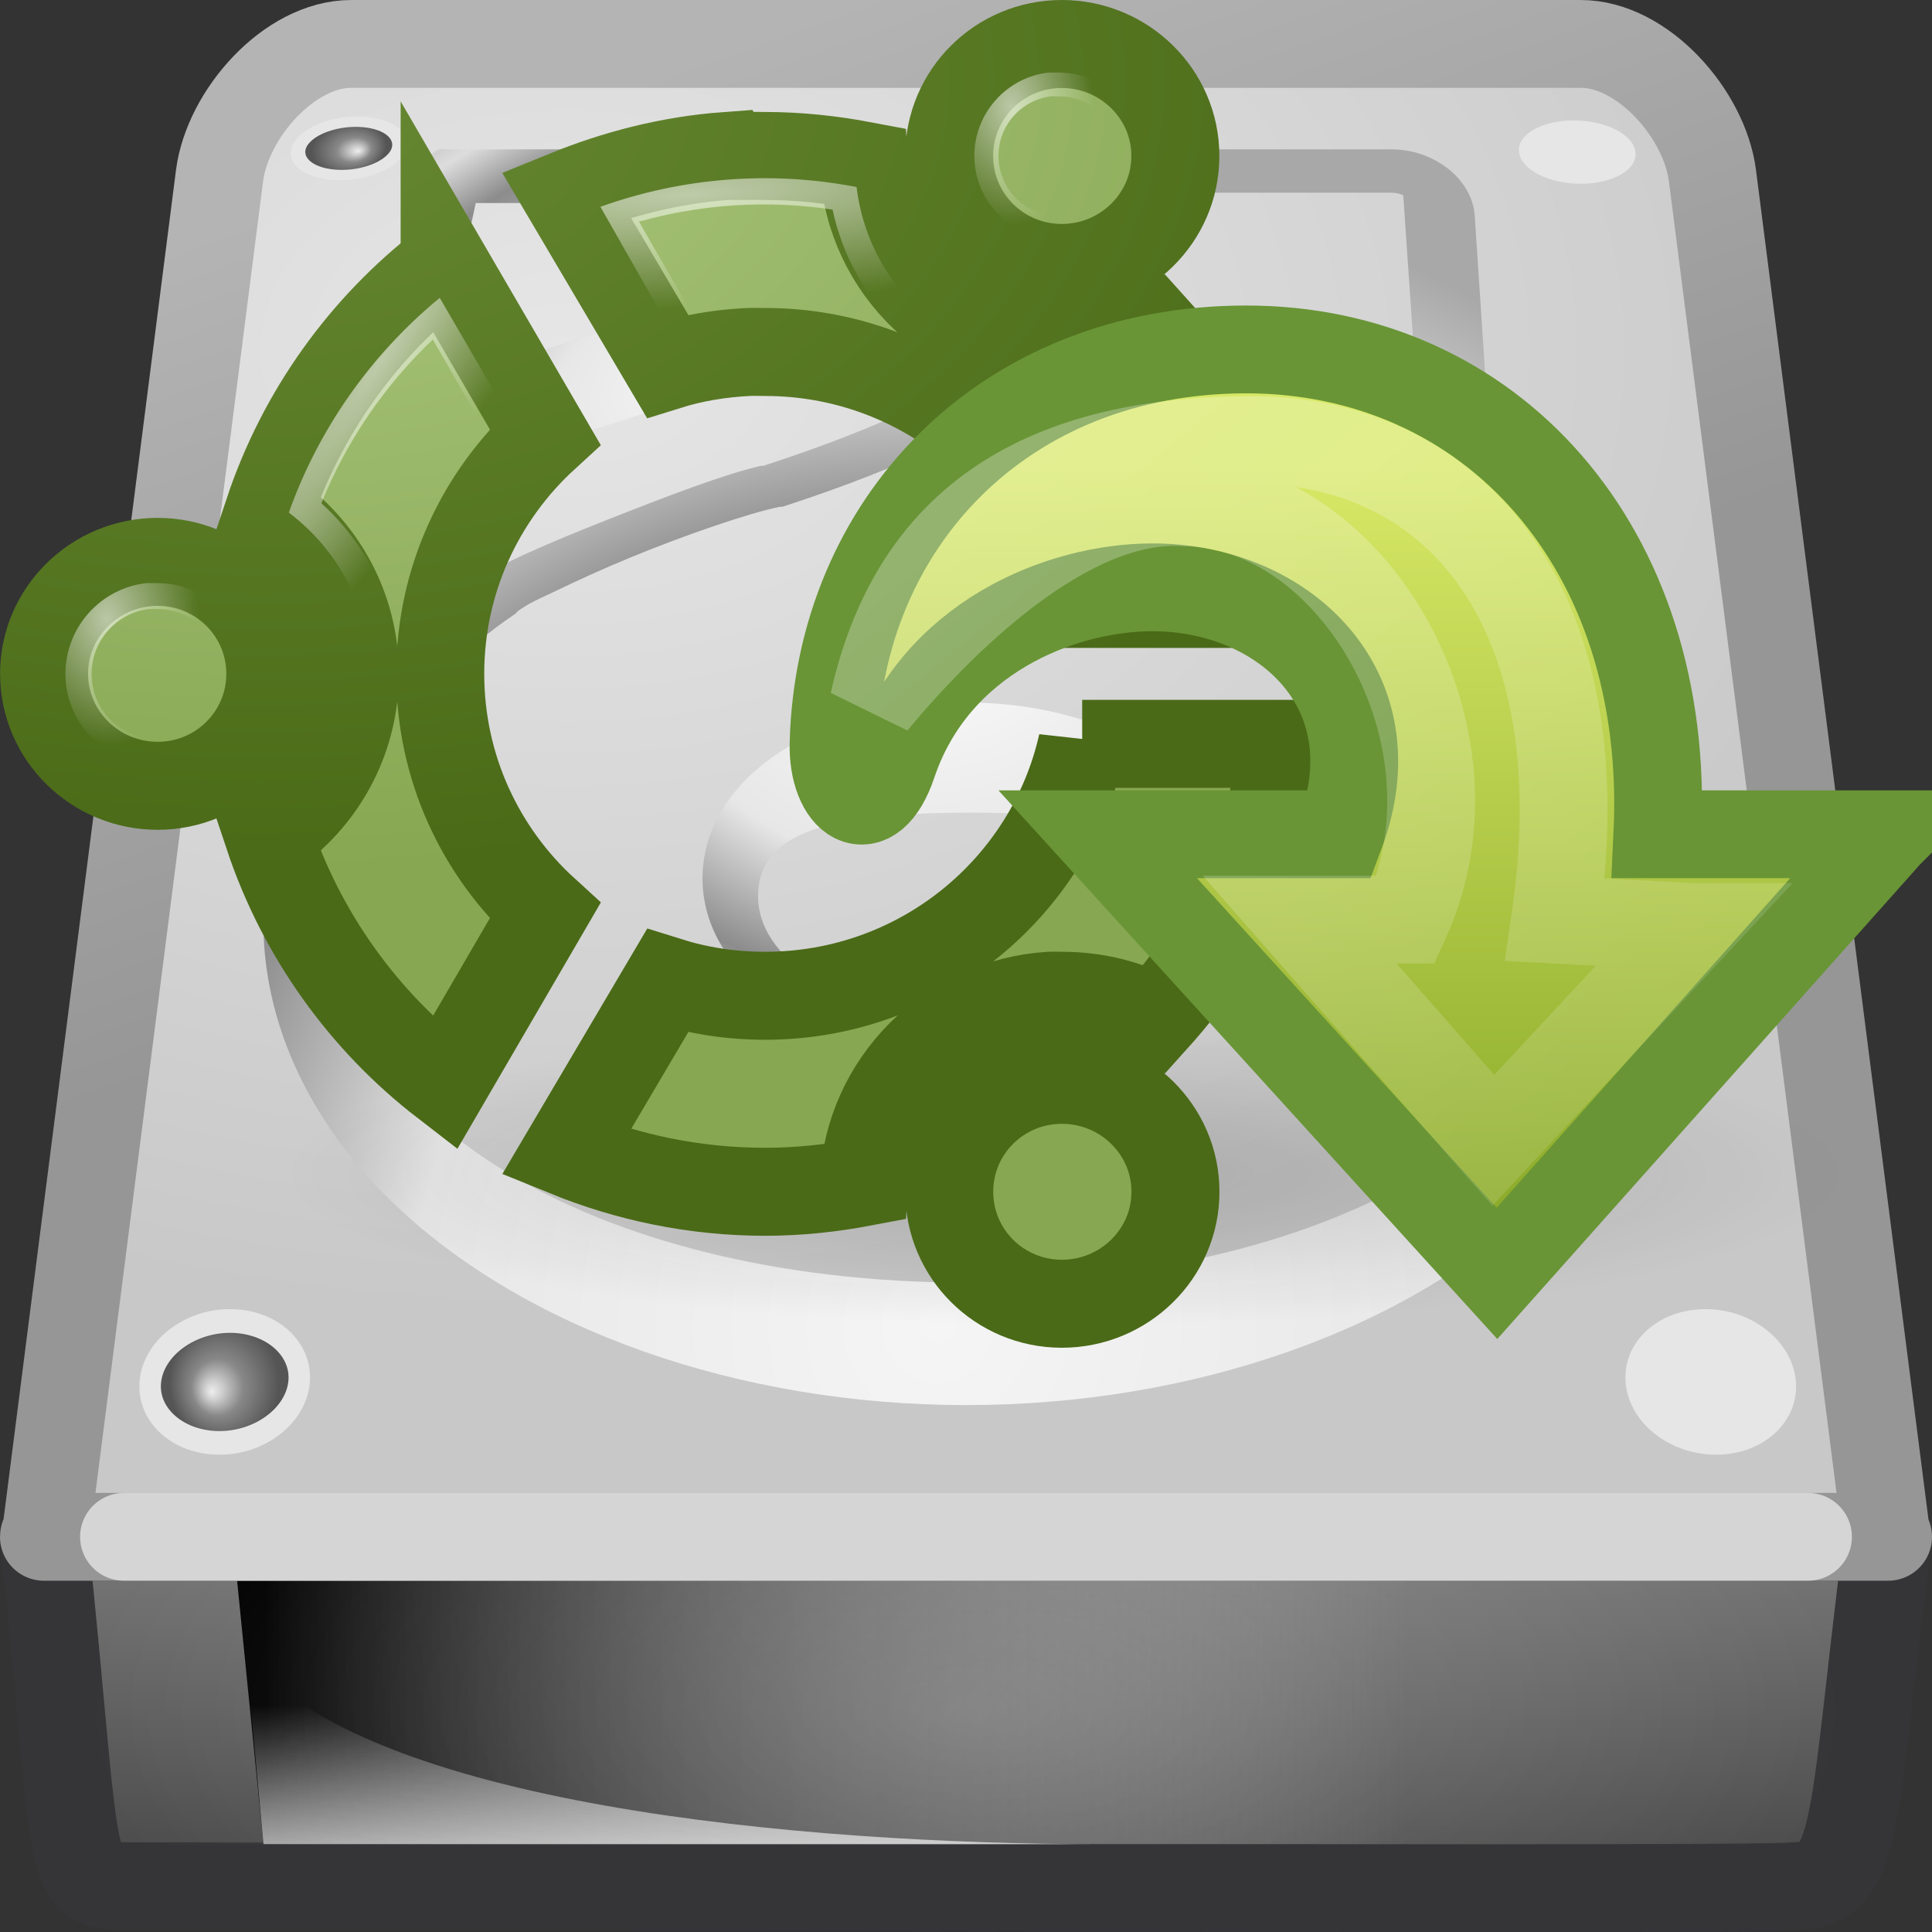 <?xml version="1.0" encoding="UTF-8" standalone="no"?>
<!-- Created with Inkscape (http://www.inkscape.org/) -->
<svg id="svg2" xmlns="http://www.w3.org/2000/svg" height="22" width="22" version="1.0" xmlns:xlink="http://www.w3.org/1999/xlink">
 <rect width="100%" height="100%" fill="#333333" stroke="none"/>
 <defs id="defs4">
  <radialGradient id="radialGradient3418" gradientUnits="userSpaceOnUse" cy="19.031" cx="11.25" gradientTransform="matrix(1.105 0 0 .215 -.299 9.276)" r="8.062">
   <stop id="stop2487" style="stop-color:#0d0d0d" offset="0"/>
   <stop id="stop2489" style="stop-color:#0d0d0d;stop-opacity:0" offset="1"/>
  </radialGradient>
  <radialGradient id="radialGradient3415" gradientUnits="userSpaceOnUse" cy="-26.1" cx="96.124" gradientTransform="matrix(-0 .236 -.371 -0 -6.716 -21.775)" r="38.213">
   <stop id="stop6164" style="stop-color:#688933" offset="0"/>
   <stop id="stop6166" style="stop-color:#4A6A17" offset="1"/>
  </radialGradient>
  <radialGradient id="radialGradient3413" gradientUnits="userSpaceOnUse" cy="-34.004" cx="103.94" gradientTransform="matrix(-0 .236 -.375 0 -9.767 -23.612)" r="38.213">
   <stop id="stop6158" style="stop-color:#ADC980" offset="0"/>
   <stop id="stop6160" style="stop-color:#87A752" offset="1"/>
  </radialGradient>
  <radialGradient id="radialGradient3410" xlink:href="#linearGradient6280" gradientUnits="userSpaceOnUse" cy="-22.827" cx="100.62" gradientTransform="matrix(.009 .006 -.036 .054 2.594 4.763)" r="116.22"/>
  <radialGradient id="radialGradient3407" xlink:href="#linearGradient6280" gradientUnits="userSpaceOnUse" cy="30.946" cx="26.686" gradientTransform="matrix(.04 -.001 .002 .055 .088 5.374)" r="26.269"/>
  <radialGradient id="radialGradient3404" xlink:href="#linearGradient6280" gradientUnits="userSpaceOnUse" cy="30.946" cx="26.686" gradientTransform="matrix(0.036 -.001 .002 .051 10.491 -.337)" r="26.269"/>
  <linearGradient id="linearGradient6280">
   <stop id="stop6282" style="stop-color:#fff" offset="0"/>
   <stop id="stop6284" style="stop-color:#fff;stop-opacity:0" offset="1"/>
  </linearGradient>
  <radialGradient id="radialGradient3401" xlink:href="#linearGradient6280" gradientUnits="userSpaceOnUse" cy="-22.827" cx="100.62" gradientTransform="matrix(.001 .011 .063 -.004 9.189 1.017)" r="116.22"/>
  <linearGradient id="linearGradient3398" y2="40.322" gradientUnits="userSpaceOnUse" x2="25" gradientTransform="matrix(.303 0 0 .302 7.8 1.698)" y1="11.923" x1="25">
   <stop id="stop2266" style="stop-color:#d7e866" offset="0"/>
   <stop id="stop2268" style="stop-color:#8cab2a" offset="1"/>
  </linearGradient>
  <linearGradient id="linearGradient3395" y2="58.048" gradientUnits="userSpaceOnUse" x2="105.32" gradientTransform="matrix(.305 0 0 .302 -8.898 .779)" y1="2.048" x1="58.749">
   <stop id="stop5115" style="stop-color:#fff" offset="0"/>
   <stop id="stop5117" style="stop-color:#fff;stop-opacity:0" offset="1"/>
  </linearGradient>
  <radialGradient id="radialGradient4241" fx="113.67" fy="98" gradientUnits="userSpaceOnUse" cy="97.588" cx="113.07" r="2.563">
   <stop id="stop4243" style="stop-color:#eee" offset="0"/>
   <stop id="stop4245" style="stop-color:#cecece" offset=".16"/>
   <stop id="stop4247" style="stop-color:#888" offset=".468"/>
   <stop id="stop4249" style="stop-color:#555" offset="1"/>
  </radialGradient>
  <linearGradient id="linearGradient3206" y2="7.015" gradientUnits="userSpaceOnUse" x2="10.478" gradientTransform="matrix(.903 0 0 1.388 .161 -9.736)" y1="13.499" x1="12">
   <stop id="stop3486-2" style="stop-color:#969696" offset="0"/>
   <stop id="stop3488-0" style="stop-color:#b4b4b4" offset="1"/>
  </linearGradient>
  <linearGradient id="linearGradient3209" y2="104.28" gradientUnits="userSpaceOnUse" x2="53.991" gradientTransform="matrix(.174 0 0 .249 .126 -4.488)" y1="87.896" x1="53.991">
   <stop id="stop2223-6" style="stop-color:#7a7a7a" offset="0"/>
   <stop id="stop2219-1" style="stop-color:#474747" offset="1"/>
  </linearGradient>
  <radialGradient id="radialGradient3222" gradientUnits="userSpaceOnUse" cy="143.83" cx="127.32" gradientTransform="matrix(.082 -.021 .007 .053 -3.413 -.659)" r="78.728">
   <stop id="stop4073" style="stop-color:#f5f5f5" offset="0"/>
   <stop id="stop4075" style="stop-color:#e7e7e7" offset=".271"/>
   <stop id="stop4077" style="stop-color:#8c8c8c" offset=".693"/>
   <stop id="stop4079" style="stop-color:#ddd" offset=".835"/>
   <stop id="stop4081" style="stop-color:#a8a8a8" offset="1"/>
  </radialGradient>
  <radialGradient id="radialGradient3225" gradientUnits="userSpaceOnUse" cy="191.85" cx="142.62" gradientTransform="matrix(.092 0 0 -.087 -2.556 23.366)" r="78.728">
   <stop id="stop7611-3" style="stop-color:#fff" offset="0"/>
   <stop id="stop7677-2" style="stop-color:#e7e7e7" offset=".47"/>
   <stop id="stop7613-4" style="stop-color:#8c8c8c" offset=".672"/>
   <stop id="stop7617-3" style="stop-color:#ddd" offset=".835"/>
   <stop id="stop7615-6" style="stop-color:#a8a8a8" offset="1"/>
  </radialGradient>
  <radialGradient id="radialGradient3228" gradientUnits="userSpaceOnUse" cy="206.43" cx="141.75" gradientTransform="matrix(.162 -.003 .001 .168 -12.49 -19.179)" r="78.728">
   <stop id="stop4037" style="stop-color:#f5f5f5" offset="0"/>
   <stop id="stop4039" style="stop-color:#e7e7e7" offset=".47"/>
   <stop id="stop4041" style="stop-color:#8c8c8c" offset=".693"/>
   <stop id="stop4043" style="stop-color:#ddd" offset=".835"/>
   <stop id="stop4045" style="stop-color:#a8a8a8" offset="1"/>
  </radialGradient>
  <radialGradient id="radialGradient3237" gradientUnits="userSpaceOnUse" cy="42" cx="24" gradientTransform="matrix(.476 0 1.3244e-8 .214 -.429 10.5)" r="21">
   <stop id="stop6312-6" style="stop-color:#fff" offset="0"/>
   <stop id="stop6314-6" style="stop-color:#fff;stop-opacity:0" offset="1"/>
  </radialGradient>
  <radialGradient id="radialGradient3263" fx="113.67" fy="98" xlink:href="#radialGradient4241" gradientUnits="userSpaceOnUse" cy="97.588" cx="113.07" gradientTransform="matrix(2.496 0 0 2.496 -223.98 -53.226)" r="2.563"/>
  <linearGradient id="linearGradient4064" y2="33.759" gradientUnits="userSpaceOnUse" x2="12.222" gradientTransform="matrix(.738 0 0 .539 -2.796 1.187)" y1="37.206" x1="12.277">
   <stop id="stop4238-4" style="stop-color:#eee" offset="0"/>
   <stop id="stop4240-3" style="stop-color:#eee;stop-opacity:0" offset="1"/>
  </linearGradient>
  <linearGradient id="linearGradient4067" y2="35.281" gradientUnits="userSpaceOnUse" x2="24.688" gradientTransform="matrix(.738 0 0 .539 -2.209 .472)" y1="35.281" x1="7.062">
   <stop id="stop6311" offset="0"/>
   <stop id="stop6313" style="stop-color:#bbb;stop-opacity:0" offset="1"/>
  </linearGradient>
  <radialGradient id="radialGradient4069" gradientUnits="userSpaceOnUse" cy="2.889" cx="6.448" gradientTransform="matrix(1.459 .005 -.004 1 -2.949 1.077)" r="11">
   <stop id="stop7064-4" style="stop-color:#e6e6e6" offset="0"/>
   <stop id="stop7060-2" style="stop-color:#c8c8c8" offset="1"/>
  </radialGradient>
 </defs>
 <path id="rect2992" style="stroke-linejoin:round;stroke:#353537;fill:url(#linearGradient3209)" d="m21.496 17.5c-0.426 3.38-0.317 3.979-1.088 3.979-0.302 0.048-12.178 0-18.858 0-0.838 0-0.626 0.065-1.05-3.979h20.996z"/>
 <path id="rect9146" style="fill-rule:evenodd;fill:url(#linearGradient4067)" d="m2.7 18h13.3v3h-13l-0.3-3z"/>
 <path id="path9148" style="opacity:.811;fill:url(#linearGradient4064);fill-rule:evenodd" d="m3 21l-0.2-2.163c1.354 1.714 6.319 2.163 9.743 2.163h-9.543z"/>
 <path id="rect2990" style="stroke-linejoin:round;stroke:url(#linearGradient3206);stroke-linecap:round;fill:url(#radialGradient4069)" d="m2.5 2l-1.979 15.484c-0.014 0-0.021 0.004-0.021 0.016h21c0-0.012-0.007-0.016-0.021-0.016l-1.979-15.484c-0.09-0.701-0.793-1.5-1.5-1.5h-14c-0.707 0-1.41 0.799-1.5 1.5z"/>
 <path id="path2215" style="opacity:.6;stroke-linejoin:round;stroke:#fff;stroke-linecap:round;fill:none" d="m1.412 17.5h19.176"/>
 <rect id="rect6300-3" style="opacity:.2;fill:url(#radialGradient3237)" height="3" width="20" y="18" x="1"/>
 <g id="g9164" transform="matrix(.066 -.011 .008 .046 -1.392 -6.425)">
  <path id="path9166" style="fill:#e6e6e6" d="m48.3 190.28c0.314 4.25 5.024 7.71 10.514 7.71 5.488 0 9.643-3.46 9.276-7.71-0.364-4.23-5.071-7.64-10.506-7.64-5.438 0-9.594 3.41-9.284 7.64z"/>
  <path id="path9168" style="fill:url(#radialGradient3263)" d="m51.851 187.29c-0.501 0.54-1.075 1.4-1.075 2.55 0 0.09 0.005 0.17 0.01 0.26 0.217 2.92 3.893 5.4 8.026 5.4 2.353 0 4.504-0.82 5.752-2.18 0.537-0.58 1.148-1.54 1.038-2.83-0.252-2.9-3.923-5.35-8.021-5.35-2.336 0-4.479 0.8-5.73 2.15z"/>
 </g>
 <g id="g9170" transform="matrix(.067 0 0 .047 14.061 -7.213)">
  <path id="path9172" style="fill:#e6e6e6" d="m48.3 190.28c0.314 4.25 5.024 7.71 10.514 7.71 5.488 0 9.643-3.46 9.276-7.71-0.364-4.23-5.071-7.64-10.506-7.64-5.438 0-9.594 3.41-9.284 7.64z"/>
  <path id="path9174" style="fill:url(#radialGradient3263)" d="m51.851 187.29c-0.501 0.54-1.075 1.4-1.075 2.55 0 0.09 0.005 0.17 0.01 0.26 0.217 2.92 3.893 5.4 8.026 5.4 2.353 0 4.504-0.82 5.752-2.18 0.537-0.58 1.148-1.54 1.038-2.83-0.252-2.9-3.923-5.35-8.021-5.35-2.336 0-4.479 0.8-5.73 2.15z"/>
 </g>
 <path id="path8469" style="fill:url(#radialGradient3228)" d="m13.206 1.7c-0.241 0-0.456 0.075-0.625 0.203-0.169 0.128-0.292 0.326-0.299 0.552-0.022 0.697-0.355 1.199-0.978 1.657-0.619 0.454-1.526 0.837-2.61 1.192-0.009 0.003-0.018-0.003-0.027 0-0.41 0.092-1.083 0.35-1.74 0.61-0.666 0.264-1.274 0.519-1.549 0.727-1.39 0.935-2.247 2.178-2.365 3.546-0.107 1.245 0.417 2.492 1.44 3.488 1.498 1.456 3.945 2.325 6.551 2.325 2.605 0 5.052-0.869 6.55-2.325 0.935-0.91 1.441-2.005 1.441-3.139 0-0.093 0.009-0.226 0-0.349-0.104-1.201-0.797-2.31-1.903-3.197-0.031-0.469-0.299-4.534-0.299-4.534-0.015-0.227-0.153-0.425-0.326-0.552s-0.385-0.203-0.625-0.203h-2.637zm0 0.494h2.637c0.058 0 0.109 0.017 0.136 0.029l0.326 4.767c-0.003 0.019-0.003 0.039 0 0.058 0.008 0.011 0.017 0.021 0.027 0.029 0.013 0.024 0.032 0.044 0.054 0.058 1.072 0.784 1.704 1.978 1.794 3.023 0.112 1.297-0.608 2.37-1.902 3.168-1.295 0.798-3.154 1.279-5.273 1.279-2.12 0-3.979-0.481-5.273-1.279s-2.015-1.87-1.903-3.168c0.096-1.117 0.831-2.359 2.038-3.168 0.01-0.009 0.019-0.018 0.027-0.029 0.004-0.004 0.06-0.044 0.136-0.087 0.076-0.043 0.181-0.088 0.299-0.145 0.236-0.114 0.523-0.246 0.843-0.378 0.64-0.264 1.364-0.511 1.712-0.581 0.009 0.001 0.018 0.001 0.027 0 1.052-0.343 2.051-0.75 2.827-1.308 0.76-0.546 1.307-1.273 1.359-2.238 0.017-0.009 0.053-0.029 0.108-0.029z"/>
 <path id="path9156" style="fill:url(#radialGradient3225)" d="m11 12c-1.683 0-2.972-0.845-3-1.965-0-0.013-0-0.024-0-0.036 0-0.406 0.169-0.791 0.49-1.118 0.543-0.552 1.482-0.881 2.51-0.881 1.028 0 1.966 0.329 2.51 0.881 0.33 0.336 0.5 0.735 0.49 1.154-0.028 1.12-1.318 1.965-3 1.965zm0.05-2.746c-1.581 0-2.436 0.21-2.417 0.974 0.018 0.753 1.078 1.354 2.367 1.354 1.289 0 2.349-0.601 2.367-1.354 0.019-0.764-0.736-0.974-2.317-0.974z"/>
 <path id="path8473" style="fill:url(#radialGradient3222)" d="m5.005 1.702c-0.055 0.016-0.102 0.056-0.129 0.111-0.011 0.017-0.019 0.036-0.026 0.055l-0.051 0.194-0.694 2.882-0.103 0.471c-0.005 0.028-0.005 0.056 0 0.083 0.003 0.029 0.012 0.058 0.026 0.083 0.027 0.055 0.073 0.095 0.129 0.111 0.034 0.009 0.069 0.009 0.103 0l0.334-0.111 5.651-1.802h0.026c0.008 0.001 0.017 0.001 0.025 0 0.009 0.001 0.018 0.001 0.026 0 0.018-0.007 0.036-0.016 0.051-0.028 0.379-0.225 0.572-0.659 0.617-1.053 0.023-0.202 0.007-0.405-0.051-0.582-0.034-0.101-0.104-0.196-0.18-0.277-0.076-0.081-0.174-0.143-0.308-0.139h-0.026-5.24-0.128c-0.017-0.002-0.034-0.002-0.051 0zm0.411 0.61h4.855c-0.013 0.069-0.029 0.116-0.052 0.194-0.041 0.144-0.119 0.26-0.102 0.249l-5.137 1.608 0.437-2.051z"/>
 <g id="g9158" transform="matrix(-.098 0 0 .108 8.262 -4.818)">
  <path id="path9160" style="fill:#e6e6e6" d="m48.3 190.28c0.314 4.25 5.024 7.71 10.514 7.71 5.488 0 9.643-3.46 9.276-7.71-0.364-4.23-5.071-7.64-10.506-7.64-5.438 0-9.594 3.41-9.284 7.64z"/>
  <path id="path9162" style="fill:url(#radialGradient3263)" d="m51.851 187.29c-0.501 0.54-1.075 1.4-1.075 2.55 0 0.09 0.005 0.17 0.01 0.26 0.217 2.92 3.893 5.4 8.026 5.4 2.353 0 4.504-0.82 5.752-2.18 0.537-0.58 1.148-1.54 1.038-2.83-0.252-2.9-3.923-5.35-8.021-5.35-2.336 0-4.479 0.8-5.73 2.15z"/>
 </g>
 <g id="g9190" transform="matrix(.098 0 0 .108 13.777 -4.818)">
  <path id="path9192" style="fill:#e6e6e6" d="m48.3 190.28c0.314 4.25 5.024 7.71 10.514 7.71 5.488 0 9.643-3.46 9.276-7.71-0.364-4.23-5.071-7.64-10.506-7.64-5.438 0-9.594 3.41-9.284 7.64z"/>
  <path id="path9194" style="fill:url(#radialGradient3263)" d="m51.851 187.29c-0.501 0.54-1.075 1.4-1.075 2.55 0 0.09 0.005 0.17 0.01 0.26 0.217 2.92 3.893 5.4 8.026 5.4 2.353 0 4.504-0.82 5.752-2.18 0.537-0.58 1.148-1.54 1.038-2.83-0.252-2.9-3.923-5.35-8.021-5.35-2.336 0-4.479 0.8-5.73 2.15z"/>
 </g>
 <path id="path2638" style="opacity:.163;fill:url(#radialGradient3418)" d="m21.032 13.363c0 0.957-3.987 1.732-8.905 1.732-4.919 0-8.905-0.775-8.905-1.732 0-0.956 3.987-1.731 8.905-1.731 4.918 0 8.905 0.775 8.905 1.731z"/>
 <path id="path2317" style="stroke-width:1.002;stroke:url(#radialGradient3415);fill:url(#radialGradient3413)" d="m12.091 0.501c-0.711 0-1.283 0.571-1.283 1.275 0 0.705 0.572 1.275 1.283 1.275s1.294-0.571 1.293-1.275c0.001-0.704-0.582-1.275-1.293-1.275zm-3.82 1.275c-0.641 0.047-1.256 0.206-1.825 0.438l1.153 1.953c0.294-0.092 0.6-0.143 0.922-0.159 0.063-0.003 0.127 0 0.191 0 1.767 0 3.242 1.229 3.61 2.869h2.296c-0.163-1.193-0.692-2.272-1.464-3.128-0.317 0.169-0.678 0.259-1.063 0.259-1.208 0-2.2-0.939-2.256-2.122-0.364-0.069-0.739-0.11-1.123-0.11-0.077 0-0.154-0.003-0.231 0-0.025 0.001-0.045-0.001-0.07 0-0.023 0.001-0.047-0.001-0.07 0-0.022 0.001-0.048-0.002-0.07 0zm-3.208 1.235c-0.925 0.713-1.63 1.694-2.005 2.819 0.593 0.402 0.983 1.078 0.983 1.843s-0.389 1.441-0.983 1.843c0.375 1.125 1.08 2.107 2.005 2.82l1.143-1.963c-0.735-0.67-1.193-1.633-1.193-2.7 0-1.066 0.459-2.028 1.193-2.7l-1.143-1.963zm-3.268 3.387c-0.711 0-1.294 0.571-1.293 1.275-0 0.705 0.582 1.275 1.293 1.275s1.283-0.571 1.283-1.275c0-0.704-0.572-1.275-1.283-1.275zm10.528 2.072c-0.368 1.641-1.843 2.869-3.61 2.869-0.391 0-0.76-0.058-1.113-0.169l-1.153 1.953c0.699 0.285 1.463 0.448 2.266 0.448 0.384 0 0.759-0.041 1.123-0.11 0.056-1.133 0.976-2.05 2.116-2.122 0.048-0.003 0.091 0 0.14 0 0.385 0 0.746 0.091 1.063 0.259 0.772-0.856 1.301-1.935 1.464-3.128h-2.296zm-0.231 3.826c-0.711 0-1.283 0.57-1.283 1.275 0 0.704 0.572 1.275 1.283 1.275s1.294-0.571 1.293-1.275c0.001-0.705-0.582-1.275-1.293-1.275z"/>
 <path id="path2272" style="opacity:.6;fill:url(#radialGradient3410)" d="m5.007 3.392c-0.776 0.639-1.376 1.483-1.718 2.445 0.559 0.424 0.927 1.086 0.927 1.836s-0.368 1.412-0.927 1.836c0.342 0.962 0.942 1.806 1.718 2.445l0.956-1.643c-0.69-0.673-1.122-1.605-1.122-2.639s0.433-1.964 1.122-2.638l-0.956-1.643zm-0.078 0.474l0.644 1.121c-0.617 0.68-1.009 1.566-1.044 2.542-0.039-0.709-0.371-1.347-0.869-1.798 0.285-0.71 0.722-1.346 1.269-1.865zm-0.4 3.953c0.035 0.975 0.426 1.862 1.044 2.542l-0.644 1.121c-0.546-0.519-0.984-1.155-1.269-1.865 0.498-0.451 0.83-1.088 0.869-1.798z"/>
 <path id="path2284" style="opacity:.6;fill:url(#radialGradient3407)" d="m1.668 6.64c-0.521 0.058-0.923 0.501-0.923 1.034 0 0.572 0.466 1.034 1.044 1.034 0.578 0 1.044-0.462 1.044-1.034s-0.466-1.034-1.044-1.034c-0.038 0-0.069-0.001-0.084 0-0.013 0.001-0.025-0.001-0.037 0zm0.028 0.295c0.012-0.001 0.025 0.001 0.037 0 0.009-0 0.029 0 0.056 0 0.416 0 0.746 0.326 0.746 0.739s-0.329 0.739-0.746 0.739-0.746-0.326-0.746-0.739c0-0.382 0.285-0.693 0.652-0.739z"/>
 <path id="path4951" style="opacity:.6;fill:url(#radialGradient3404)" d="m11.943 0.826c-0.478 0.053-0.848 0.46-0.848 0.95 0 0.526 0.429 0.95 0.96 0.95s0.959-0.424 0.959-0.95c0-0.526-0.428-0.95-0.959-0.95-0.035 0-0.064-0.001-0.077 0-0.012 0.001-0.023-0.001-0.035 0zm0.026 0.271c0.011-0.001 0.023 0.001 0.034 0 0.009-0 0.027 0 0.052 0 0.383 0 0.685 0.3 0.685 0.679 0 0.379-0.302 0.679-0.685 0.679s-0.685-0.3-0.685-0.679c0-0.351 0.261-0.637 0.599-0.679z"/>
 <path id="path4955" style="opacity:.6;fill:url(#radialGradient3401)" d="m6.837 2.355c0.924-0.332 1.935-0.416 2.917-0.225 0.082 0.677 0.46 1.311 1.095 1.682s1.376 0.391 2.012 0.134c0.645 0.761 1.062 1.68 1.219 2.643l-1.863-0.014c-0.228-0.909-0.803-1.731-1.677-2.242-0.874-0.511-1.875-0.61-2.786-0.367l-0.917-1.611zm0.439 0.169l0.63 1.092c0.88-0.179 1.824-0.068 2.666 0.385-0.581-0.383-0.956-0.976-1.091-1.614-0.742-0.113-1.496-0.062-2.205 0.137zm3.541 1.621c0.808 0.512 1.365 1.277 1.634 2.129l1.267 0.017c-0.169-0.713-0.491-1.393-0.951-1.982-0.627 0.193-1.33 0.155-1.95-0.164z"/>
 <path id="path4972" style="stroke:#699536;fill:url(#linearGradient3398)" d="m21.5 9.5l-4.454 5-4.546-5h2.76c0.621-1.654-0.654-2.812-2.134-2.812-1.051 0-2.477 0.575-2.959 2.003-0.25 0.743-0.692 0.417-0.675-0.228 0.066-2.491 1.925-4.484 4.7-4.484s4.837 2.245 4.681 5.521h2.627z"/>
 <path id="path4980" style="opacity:0.354;stroke:url(#linearGradient3395);fill:none" d="m19.265 10.556l-2.261 2.429-2.204-2.513h1.21c0.951-2.104-0.612-4.721-2.496-4.751-1.357-0.106-2.825 1.385-3.566 2.278 0.472-2.116 1.981-2.984 4.302-2.988 2.344-0.004 3.977 1.943 3.459 5.461l1.556 0.084z"/>
</svg>
